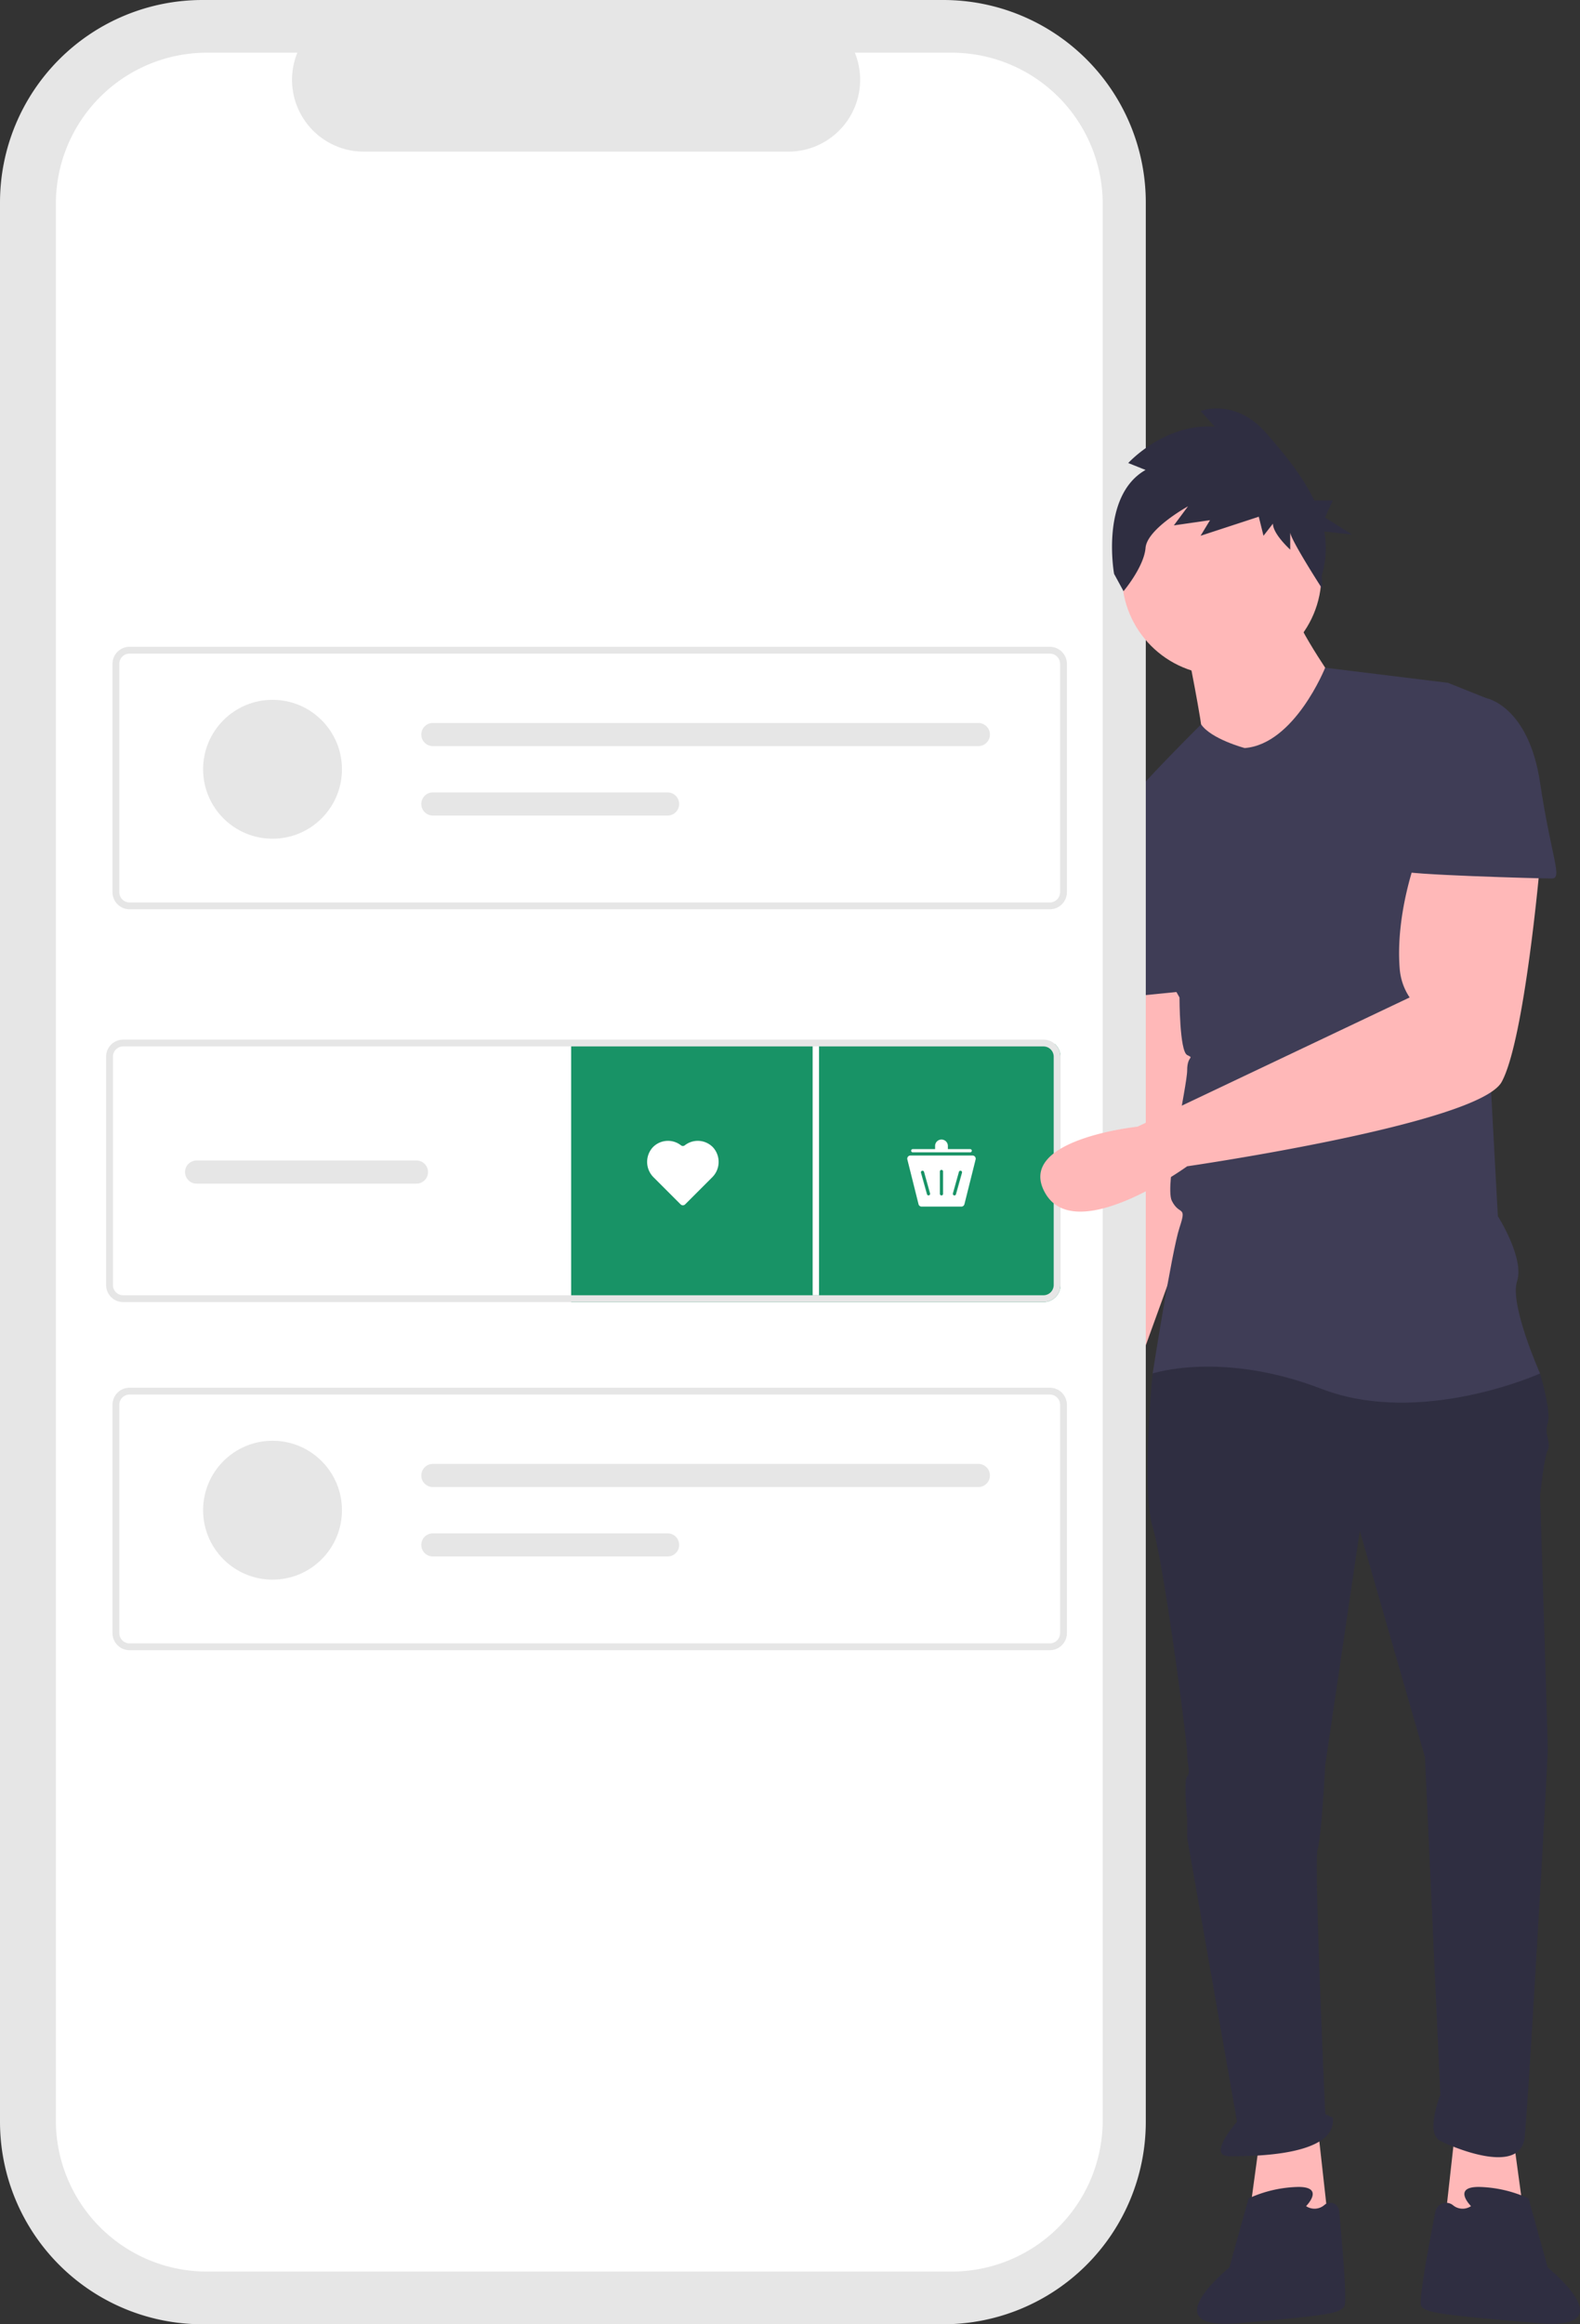 <svg xmlns="http://www.w3.org/2000/svg" data-name="Layer 1" width="494.896" height="727.778"><rect width="100%" height="100%" fill="#333333" stroke="none"/><path d="M355.03 306.32s2.403 32.439 2.403 33.64-16.82 84.102-16.82 84.102-24.03 45.655 0 44.454 16.82-43.252 16.82-43.252l25.23-69.685-10.812-49.26Zm118.945 362.839 3.604 26.432-25.231 2.403 3.605-32.44 18.022 3.605zm-79.296 0-3.605 26.432 25.231 2.403-3.605-32.44-18.021 3.605z" fill="#ffb8b8"/><path d="m367.045 421.66-6.008 8.41s-3.604 36.043 0 48.058 10.814 67.281 10.814 70.885 1.201 6.008 0 7.21 0 13.215 0 13.215v6.007l15.619 88.908s-9.612 10.813-2.403 10.813 33.64 0 32.439-12.014l-2.403-1.202s-3.604-79.296-2.403-82.9 2.403-26.432 2.403-26.432l10.813-73.289 20.425 70.886 4.806 105.728s-4.806 12.015 0 14.417 25.23 10.814 26.432-1.201 7.208-116.541 7.208-121.347-2.402-79.296-2.402-79.296 1.201-12.015 2.402-14.418-1.201-4.805 0-8.41-2.402-15.619-2.402-15.619l-54.066-14.417Zm42.051 269.125s6.007-6.007-2.403-6.007a39.107 39.107 0 0 0-15.62 3.604l-6.006 21.627s-24.63 19.824 3.003 17.42 31.839-3.003 33.04-5.406c.843-1.686-.68-19.352-1.664-29.736a2.79 2.79 0 0 0-4.496-1.956 4.724 4.724 0 0 1-5.854.454Zm51.662 0s-6.007-6.007 2.403-6.007a39.107 39.107 0 0 1 15.62 3.604l6.006 21.627s24.63 19.824-3.003 17.42-35.443-3.003-36.645-5.406c-.836-1.674 2.407-19.088 4.453-29.501a3.438 3.438 0 0 1 5.473-2.063 4.69 4.69 0 0 0 5.693.326Z" fill="#2f2e41"/><path d="M371.85 202.994s4.806 24.03 4.806 27.634 20.425 14.417 20.425 14.417l22.828-28.835s-14.418-20.425-14.418-25.23Z" fill="#ffb8b8"/><path d="M389.872 234.232s-10.471-2.787-13.646-7.401c0 0-33.21 32.631-33.21 38.639l26.432 46.857s0 16.82 2.403 18.021 0 0 0 4.806-7.21 36.044-4.806 40.85 4.806 1.201 2.403 8.41-8.41 45.655-8.41 45.655 21.626-7.208 52.863 4.806 68.483-4.806 68.483-4.806-9.611-21.626-7.208-28.835-6.008-20.424-6.008-20.424l-6.007-110.534s8.41-49.26 2.403-51.663l-12.014-4.806-38.476-4.729s-9.583 23.952-25.202 25.154Z" fill="#3f3d56"/><path d="m355.03 257.06-12.014 8.41s-6.008 18.022 0 26.432 8.41 20.425 8.41 20.425l24.029-2.403Z" fill="#3f3d56"/><path d="M358.89 172.947V63.402A63.402 63.402 0 0 0 295.49 0H63.402A63.402 63.402 0 0 0 0 63.402v600.974a63.402 63.402 0 0 0 63.402 63.402h232.086a63.402 63.402 0 0 0 63.402-63.402V250.923Z" fill="#e6e6e6"/><path d="M298.047 16.495h-30.295a22.495 22.495 0 0 1-20.827 30.99h-132.96a22.495 22.495 0 0 1-20.827-30.99H64.842a47.348 47.348 0 0 0-47.347 47.348v600.092a47.348 47.348 0 0 0 47.347 47.348h233.205a47.348 47.348 0 0 0 47.348-47.348V63.843a47.348 47.348 0 0 0-47.348-47.348Z" fill="#fff"/><path d="M328.842 284.711H40.574a5.345 5.345 0 0 1-5.338-5.338v-71.507a5.345 5.345 0 0 1 5.338-5.338h288.268a5.345 5.345 0 0 1 5.338 5.338v71.507a5.345 5.345 0 0 1-5.338 5.338ZM40.574 204.663a3.206 3.206 0 0 0-3.203 3.203v71.507a3.206 3.206 0 0 0 3.203 3.203h288.268a3.206 3.206 0 0 0 3.203-3.203v-71.507a3.206 3.206 0 0 0-3.203-3.203Z" fill="#e6e6e6"/><circle cx="85.365" cy="240.876" r="21.745" fill="#e6e6e6"/><path d="M135.586 226.379a3.624 3.624 0 0 0 0 7.248h170.857a3.624 3.624 0 1 0 0-7.248Zm0 21.745a3.624 3.624 0 0 0 0 7.248h73.52a3.624 3.624 0 1 0 0-7.248Zm193.256 268.587H40.574a5.345 5.345 0 0 1-5.338-5.338v-71.507a5.345 5.345 0 0 1 5.338-5.338h288.268a5.345 5.345 0 0 1 5.338 5.338v71.507a5.345 5.345 0 0 1-5.338 5.338ZM40.574 436.663a3.206 3.206 0 0 0-3.203 3.203v71.507a3.206 3.206 0 0 0 3.203 3.203h288.268a3.206 3.206 0 0 0 3.203-3.203v-71.507a3.206 3.206 0 0 0-3.203-3.203Z" fill="#e6e6e6"/><circle cx="85.365" cy="472.876" r="21.745" fill="#e6e6e6"/><path d="M135.586 458.379a3.624 3.624 0 0 0 0 7.248h170.857a3.624 3.624 0 1 0 0-7.248Zm0 21.745a3.624 3.624 0 0 0 0 7.248h73.52a3.624 3.624 0 1 0 0-7.248Z" fill="#e6e6e6"/><path d="M332.176 330.866v71.51a5.343 5.343 0 0 1-5.33 5.34h-147.95v-80.8h151.52a5.294 5.294 0 0 1 1.76 3.95Z" fill="#189366"/><path fill="#fff" d="M254.535 325.526h2v80.05h-2z"/><path d="M330.416 326.916a5.24 5.24 0 0 0-3.57-1.39H38.576a5.352 5.352 0 0 0-5.34 5.34v71.51a5.352 5.352 0 0 0 5.34 5.34h288.27a5.343 5.343 0 0 0 5.33-5.34v-71.51a5.294 5.294 0 0 0-1.76-3.95Zm-.37 75.46a3.21 3.21 0 0 1-3.2 3.2H38.576a3.203 3.203 0 0 1-3.2-3.2v-71.51a3.197 3.197 0 0 1 3.2-3.2h288.27a3.203 3.203 0 0 1 3.2 3.2Z" fill="#e6e6e6"/><path d="M130.446 363.376h-68.86a3.625 3.625 0 0 0 0 7.25h68.86a3.625 3.625 0 0 0 0-7.25Z" fill="#e6e6e6"/><path d="M213.31 358.636a6.6 6.6 0 0 0-8.89.666 6.783 6.783 0 0 0 .338 9.383l8.43 8.43a1 1 0 0 0 1.415 0l8.43-8.43a6.783 6.783 0 0 0 .337-9.383 6.6 6.6 0 0 0-8.89-.666.952.952 0 0 1-1.17 0Zm87.805 19.18h-12.439a1 1 0 0 1-.97-.758l-3.5-14a1 1 0 0 1 .97-1.242h19.439a1 1 0 0 1 .97 1.242l-3.5 14a1 1 0 0 1-.97.758Z" fill="#fff"/><path d="M294.896 366.316a.5.5 0 0 0-.5.5v7a.5.5 0 0 0 1 0v-7a.5.5 0 0 0-.5-.5Zm3.574 7.366a.5.5 0 0 0 .965.269l1.885-6.74a.5.5 0 0 0-.963-.27Zm-9.517-7.107a.493.493 0 0 0-.135.018.501.501 0 0 0-.347.617l1.886 6.74a.5.5 0 0 0 .963-.269l-1.885-6.741a.502.502 0 0 0-.482-.365Z" fill="#189366"/><path d="M303.896 359.816h-7v-1a2 2 0 0 0-4 0v1h-7a.5.5 0 0 0 0 1h18a.5.5 0 0 0 0-1Z" fill="#fff"/><circle cx="382.664" cy="180.166" r="31.238" fill="#ffb8b8"/><path d="m358.814 147.153-5.419-2.169s11.33-12.473 27.093-11.389l-4.433-4.88s10.837-4.34 20.689 7.05c5.179 5.986 11.17 13.023 14.906 20.95h5.803l-2.422 5.334 8.477 5.332-8.7-.958a29.509 29.509 0 0 1-.823 13.812l.233 4.215s-10.085-15.604-10.085-17.773v5.423s-5.419-4.88-5.419-8.135l-2.956 3.796-1.477-5.965-18.227 5.965 2.956-4.88-11.33 1.627 4.434-5.966s-12.808 7.05-13.3 13.016-6.897 13.558-6.897 13.558l-2.955-5.423s-4.434-24.405 9.852-32.54Z" fill="#2f2e41"/><path d="M443.938 267.873s-6.958 17.89-5.504 35.591a18.76 18.76 0 0 0 3.101 8.863l-85.237 40.466s-38.513 3.987-28.901 20.808 44.454-8.41 44.454-8.41 91.31-13.216 98.519-26.432 12.015-68.483 12.015-68.483Z" fill="#ffb8b8"/><path d="M447.542 218.613h18.022s13.216 2.403 16.82 26.432 7.21 30.036 3.605 30.036-46.857-1.201-46.857-2.403 8.41-54.065 8.41-54.065Z" fill="#3f3d56"/></svg>